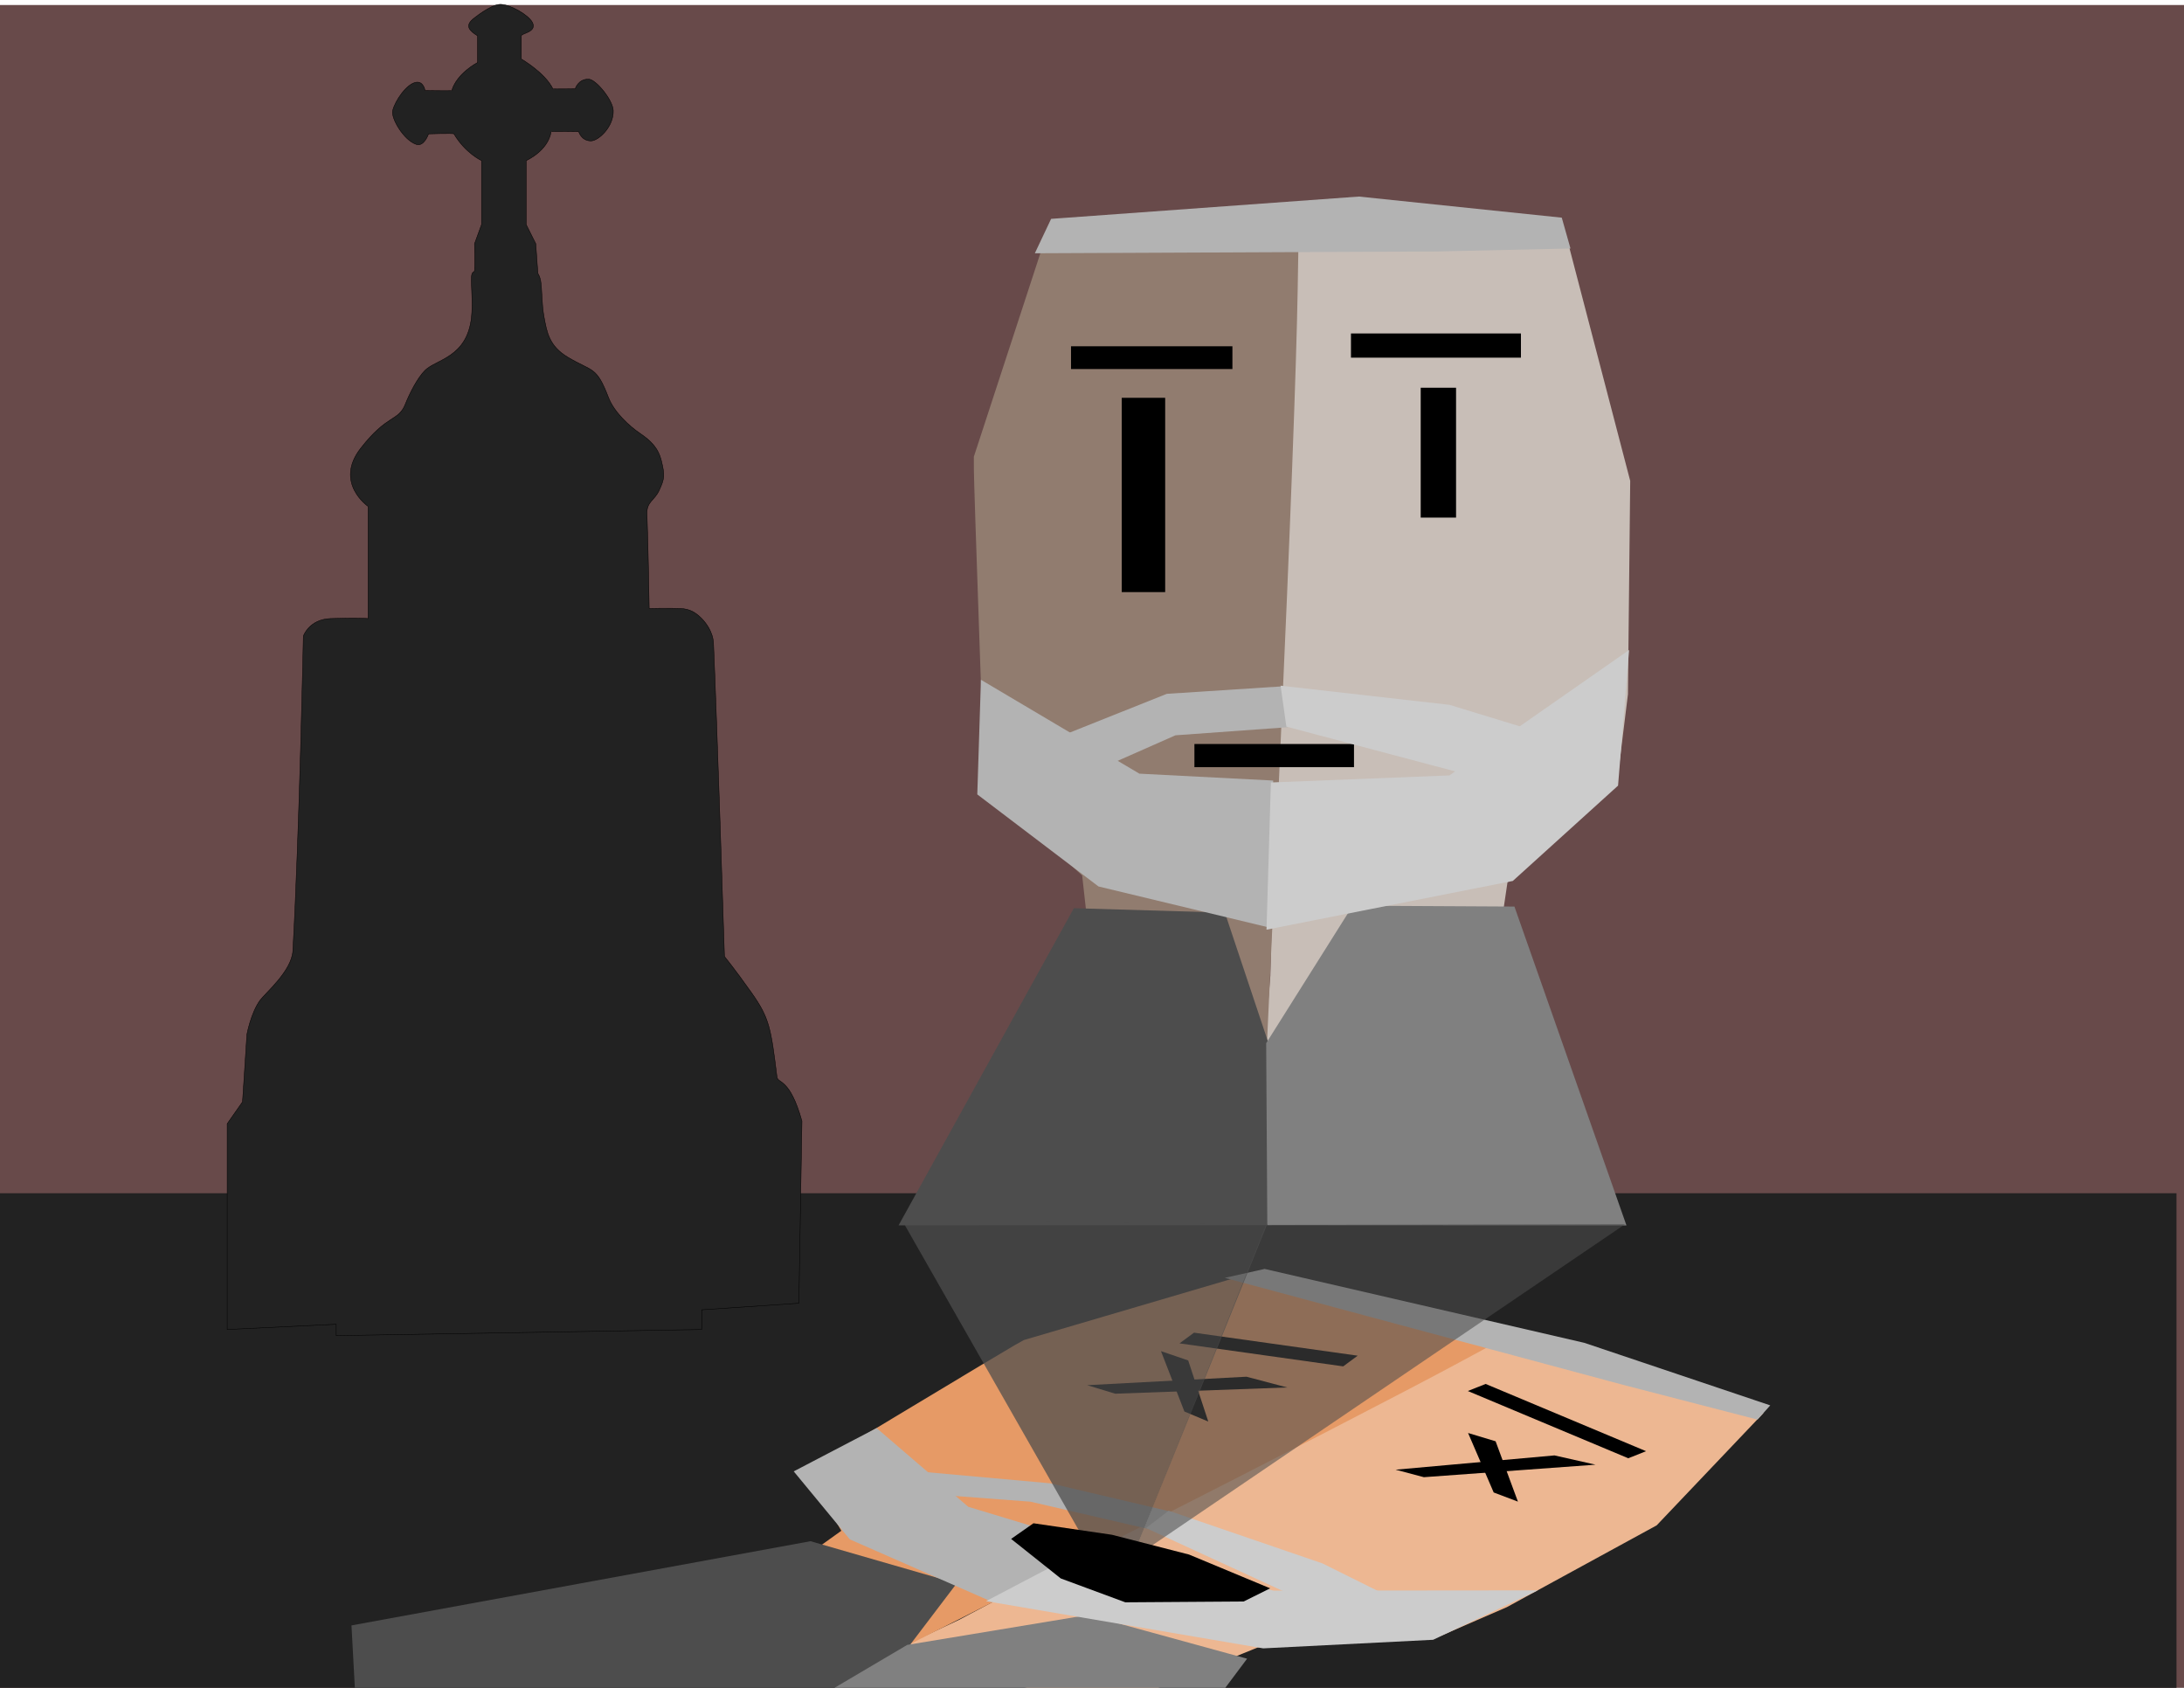 <?xml version="1.0" encoding="UTF-8" standalone="no"?>
<!-- Created with Inkscape (http://www.inkscape.org/) -->

<svg
   width="660"
   height="510"
   viewBox="0 0 174.625 134.938"
   version="1.1"
   id="svg1"
   xml:space="preserve"
   sodipodi:docname="wzór.svg"
   inkscape:version="1.3 (0e150ed6c4, 2023-07-21)"
   xmlns:inkscape="http://www.inkscape.org/namespaces/inkscape"
   xmlns:sodipodi="http://sodipodi.sourceforge.net/DTD/sodipodi-0.dtd"
   xmlns="http://www.w3.org/2000/svg"
   xmlns:svg="http://www.w3.org/2000/svg"><sodipodi:namedview
     id="namedview1"
     pagecolor="#ffffff"
     bordercolor="#000000"
     borderopacity="0.25"
     inkscape:showpageshadow="2"
     inkscape:pageopacity="0.0"
     inkscape:pagecheckerboard="0"
     inkscape:deskcolor="#d1d1d1"
     inkscape:document-units="mm"
     inkscape:zoom="0.60827381"
     inkscape:cx="213.71954"
     inkscape:cy="281.94539"
     inkscape:window-width="887"
     inkscape:window-height="1033"
     inkscape:window-x="780"
     inkscape:window-y="61"
     inkscape:window-maximized="0"
     inkscape:current-layer="layer1-4-5-5"
     showgrid="false" /><defs
     id="defs1" /><g
     inkscape:label="Warstwa 1"
     id="layer1"
     transform="translate(-50.296,-195.058)"><g
       inkscape:label="Warstwa 1"
       id="layer1-85"
       transform="translate(26.183,118.81)"><g
         inkscape:label="Warstwa 1"
         id="layer1-4-5-5"
         transform="translate(-219.905,28.683)"><g
           inkscape:label="Warstwa 1"
           id="layer1-89"
           transform="translate(215.094,-19.812)"><g
             inkscape:label="Warstwa 1"
             id="layer1-4-5-3"
             transform="translate(-219.905,28.683)"><g
               inkscape:label="Warstwa 1"
               id="layer1-3"
               transform="translate(216.584,-22.546)"><g
                 inkscape:label="Warstwa 1"
                 id="layer1-4-5-0"
                 transform="translate(-219.905,28.683)"><g
                   inkscape:label="Warstwa 1"
                   id="layer1-5"
                   transform="translate(235.551,-57.445)"><g
                     inkscape:label="Warstwa 1"
                     id="layer1-82"
                     transform="translate(3.492,0.03)"><rect
                       style="fill:#684a4a;fill-opacity:1;stroke:none;stroke-width:0.519;stroke-linecap:round;stroke-linejoin:round;stroke-miterlimit:10.1;stroke-dasharray:none;stroke-opacity:1;paint-order:fill markers stroke"
                       id="rect77"
                       width="174.907"
                       height="134.824"
                       x="12.937"
                       y="90.373" /><rect
                       style="fill:#222222;fill-opacity:1;stroke:none;stroke-width:0.52;stroke-linecap:round;stroke-linejoin:round;stroke-miterlimit:10.1;stroke-dasharray:none;stroke-opacity:1;paint-order:fill markers stroke"
                       id="rect74"
                       width="174.802"
                       height="39.681"
                       x="12.33"
                       y="185.37" /><g
                       inkscape:label="Warstwa 1"
                       id="layer1-4"
                       transform="translate(4.005,-19.301)" /><g
                       inkscape:label="Warstwa 1"
                       id="layer1-9-0"
                       transform="matrix(1,0,0,0.995,5.106,28.428)"><g
                         inkscape:label="Warstwa 1"
                         id="layer1-91"
                         transform="translate(-9.989,-11.317)"><g
                           inkscape:label="Warstwa 1"
                           id="layer1-898"
                           transform="translate(-24.174,-1.214)"><g
                             inkscape:label="Warstwa 1"
                             id="layer1-0"
                             transform="translate(19.871,20.948)"><g
                               inkscape:label="Warstwa 1"
                               id="layer1-9-2"
                               transform="translate(5.615,27.413)"><g
                                 inkscape:label="Warstwa 1"
                                 id="layer1-42"
                                 transform="translate(-42.848,-141.376)"><g
                                   inkscape:label="Warstwa 1"
                                   id="layer1-4-5-4"
                                   transform="translate(-219.905,28.683)" /><g
                                   inkscape:label="Warstwa 1"
                                   id="layer1-9-9"
                                   transform="matrix(0.816,0,0,0.816,33.557,77.543)"><g
                                   inkscape:label="Warstwa 1"
                                   id="layer1-02"
                                   transform="matrix(1.226,0,0,1.226,442.025,59.586)"><g
                                   inkscape:label="Warstwa 1"
                                   id="layer1-8"
                                   transform="matrix(0.598,0.163,-0.417,0.234,-257.97,117.34)"><path
                                   style="display:inline;fill:#edb792;fill-opacity:1;stroke-width:0.204"
                                   d="m 108.299,155.266 1.308,-53.454 2.289,-44.737 10.283,0.102 16.562,-0.144 8.602,0.002 4.246,16.323 4.246,16.323 -0.15,14.142 -0.15,14.142 -1.335,10.86 -14.58,14.073 -2.651,16.777 -9.571,6.989 -8.627,0.01 -8.512,-0.134 -2.869,-0.235 z"
                                   id="path10-9"
                                   sodipodi:nodetypes="cccccccccccccccccc" /><path
                                   style="display:inline;fill:#e69a66;fill-opacity:1;stroke-width:0.203"
                                   d="m 83.364,142.026 -12.983,-11.915 -0.001,-1.343 c -7.94e-4,-0.739 -0.297,-9.757 -0.658,-20.04 C 69.361,98.444 69.063,89.243 69.06,88.281 l -0.005,-1.749 4.748,-14.575 4.748,-14.575 3.228,-0.141 c 10.076,-0.439 28.223,-0.564 29.722,-0.206 l 0.455,0.109 -0.122,7.368 c -0.163,9.883 -1.003,32.172 -2.301,61.053 -0.257,5.713 -0.567,12.659 -0.689,15.437 l -1.166,25.508 -2.554,0.011 -3.676,0.03 -15.343,0.09 z"
                                   id="path11-5"
                                   sodipodi:nodetypes="cccsccccsscsssccccc" /><path
                                   style="fill:#4d4d4d;stroke-width:0.206"
                                   d="m 82.27,146.363 19.95,0.591 6.867,20.619 -0.386,12.114 -42.856,30.395 -11.3,-15.501 z"
                                   id="path12-7"
                                   sodipodi:nodetypes="ccccccc" /><path
                                   style="fill:#808080;stroke-width:0.206"
                                   d="m 119.105,146.032 21.365,0.116 3.177,9.414 -35.563,24.566 -0.41,-15.87 z"
                                   id="path12-3-9"
                                   sodipodi:nodetypes="cccccc" /><path
                                   style="fill:#000000;stroke-width:0.265"
                                   d="M 87.175,120.951 103.214,130.103"
                                   id="path14-0" /><rect
                                   style="fill:#000000;stroke-width:0.266"
                                   id="rect16-0"
                                   width="19.08"
                                   height="3.407"
                                   x="74.121"
                                   y="94.11"
                                   transform="matrix(0.966,-0.259,0.123,0.992,0,0)" /><rect
                                   style="fill:#000000;stroke-width:0.265"
                                   id="rect17-8"
                                   width="25.86"
                                   height="2.788"
                                   x="127.496"
                                   y="41.278"
                                   transform="matrix(0.977,0.212,-0.167,0.986,0,0)" /><path
                                   style="fill:#b3b3b3;stroke-width:0.543"
                                   d="m 107.932,148.892 0.669,-19.445 -17.676,-0.912 -20.933,-12.444 -0.481,15.193 16.008,12.199 z"
                                   id="path18-9"
                                   sodipodi:nodetypes="ccccccc" /><path
                                   style="fill:#cccccc;stroke-width:0.543"
                                   d="m 107.717,149.21 0.576,-19.507 23.584,-0.935 23.74,-16.624 -1.458,17.977 -13.902,12.631 z"
                                   id="path18-6-3"
                                   sodipodi:nodetypes="ccccccc" /><path
                                   style="fill:#b3b3b3;stroke-width:0.236"
                                   d="m 109.732,116.968 0.824,5.409 -14.867,1.074 -12.075,5.352 -10.507,-2.265 21.441,-8.583 z"
                                   id="path18-8-4"
                                   sodipodi:nodetypes="ccccccc" /><path
                                   style="fill:#cccccc;stroke-width:0.236"
                                   d="m 109.579,116.875 0.762,5.425 23.932,6.367 6.026,0.087 11.125,-3.348 -19.532,-5.993 z"
                                   id="path18-6-7-3"
                                   sodipodi:nodetypes="ccccccc" /><path
                                   style="fill:#b3b3b3;stroke-width:0.434"
                                   d="M 146.723,54.846 119.92,52.048 79.263,55.004 77.113,59.566 130.175,59.326 147.875,58.934 Z"
                                   id="path18-8-3-7"
                                   sodipodi:nodetypes="ccccccc" /><path
                                   style="fill:#000000;fill-opacity:1;stroke:none;stroke-width:0.756;stroke-linecap:round;stroke-linejoin:round;stroke-miterlimit:10.1;stroke-dasharray:none;stroke-opacity:1;paint-order:fill markers stroke"
                                   d="m 82.031,92.983 3.89,0.214 14.466,-12.221 -5.394,0.068 z"
                                   id="path69"
                                   sodipodi:nodetypes="ccccc" /><path
                                   style="fill:#000000;fill-opacity:1;stroke:none;stroke-width:0.756;stroke-linecap:round;stroke-linejoin:round;stroke-miterlimit:10.1;stroke-dasharray:none;stroke-opacity:1;paint-order:fill markers stroke"
                                   d="m 87.128,80.94 -3.945,-0.442 11.832,12.479 3.763,0.82 z"
                                   id="path70"
                                   sodipodi:nodetypes="ccccc" /><path
                                   style="fill:#000000;fill-opacity:1;stroke:none;stroke-width:0.756;stroke-linecap:round;stroke-linejoin:round;stroke-miterlimit:10.1;stroke-dasharray:none;stroke-opacity:1;paint-order:fill markers stroke"
                                   d="m 123.385,93.181 3.751,-0.041 13.424,-13.646 -5.186,0.435 z"
                                   id="path69-4"
                                   sodipodi:nodetypes="ccccc" /><path
                                   style="fill:#000000;fill-opacity:1;stroke:none;stroke-width:0.756;stroke-linecap:round;stroke-linejoin:round;stroke-miterlimit:10.1;stroke-dasharray:none;stroke-opacity:1;paint-order:fill markers stroke"
                                   d="m 127.804,80.353 -3.813,-0.191 11.886,12.135 3.654,0.596 z"
                                   id="path70-2"
                                   sodipodi:nodetypes="ccccc" /></g><g
                                   inkscape:label="Warstwa 1"
                                   id="layer1-8-9-5"
                                   transform="matrix(0.605,0,0,0.606,-298.53,25.462)"><path
                                   style="display:inline;fill:#c8beb7;stroke-width:0.204"
                                   d="m 108.229,155.315 1.308,-53.454 2.289,-44.737 10.283,0.102 16.562,-0.144 8.602,0.002 4.246,16.323 4.246,16.323 -0.15,14.142 -0.15,14.142 -1.335,10.86 -14.58,14.073 -3.508,23.756 -17.342,0.019 -8.512,-0.134 -2.869,-0.235 z"
                                   id="path10-9-2-4"
                                   sodipodi:nodetypes="ccccccccccccccccc" /><path
                                   style="display:inline;fill:#917c6f;stroke-width:0.203"
                                   d="m 83.364,142.026 -12.983,-11.915 -0.001,-1.343 c -7.94e-4,-0.739 -0.297,-9.757 -0.658,-20.04 C 69.361,98.444 69.063,89.243 69.06,88.281 l -0.005,-1.749 4.748,-14.575 4.748,-14.575 3.228,-0.141 c 10.076,-0.439 28.223,-0.564 29.722,-0.206 l 0.455,0.109 -0.122,7.368 c -0.163,9.883 -1.003,32.172 -2.301,61.053 -0.257,5.713 -0.567,12.659 -0.689,15.437 l -1.166,25.508 -2.554,0.011 -3.676,0.03 -15.343,0.09 z"
                                   id="path11-5-1-9"
                                   sodipodi:nodetypes="cccsccccsscsssccccc" /><path
                                   style="fill:#4d4d4d;stroke-width:0.206"
                                   d="m 82.27,146.363 19.95,0.591 6.867,20.619 -0.663,20.803 -49.31,0.023 z"
                                   id="path12-7-6-4"
                                   sodipodi:nodetypes="cccccc" /><path
                                   style="fill:#808080;stroke-width:0.206"
                                   d="m 119.105,146.032 21.365,0.116 14.799,42.258 -47.445,-0.024 -0.15,-24.125 z"
                                   id="path12-3-9-9-2"
                                   sodipodi:nodetypes="cccccc" /><rect
                                   style="fill:#000000;stroke-width:0.32"
                                   id="rect12-2-8-5"
                                   width="4.67"
                                   height="17.212"
                                   x="128.088"
                                   y="77.386" /><rect
                                   style="fill:#000000;stroke-width:0.347"
                                   id="rect13-0-8-4"
                                   width="5.737"
                                   height="25.751"
                                   x="88.594"
                                   y="78.721" /><path
                                   style="fill:#000000;stroke-width:0.265"
                                   d="M 87.175,120.951 103.214,130.103"
                                   id="path14-0-8-7" /><rect
                                   style="fill:#000000;stroke-width:0.265"
                                   id="rect15-3-5-6"
                                   width="21.081"
                                   height="3.069"
                                   x="98.194"
                                   y="124.604" /><rect
                                   style="fill:#000000;stroke-width:0.265"
                                   id="rect16-0-8-1"
                                   width="21.322"
                                   height="3.019"
                                   x="81.892"
                                   y="71.891" /><rect
                                   style="fill:#000000;stroke-width:0.265"
                                   id="rect17-8-3-9"
                                   width="22.454"
                                   height="3.208"
                                   x="118.875"
                                   y="70.193" /><path
                                   style="fill:#b3b3b3;stroke-width:0.543"
                                   d="m 107.932,148.892 0.669,-19.445 -17.676,-0.912 -20.933,-12.444 -0.481,15.193 16.008,12.199 z"
                                   id="path18-9-4-4"
                                   sodipodi:nodetypes="ccccccc" /><path
                                   style="fill:#cccccc;stroke-width:0.543"
                                   d="m 107.717,149.21 0.576,-19.507 23.584,-0.935 23.74,-16.624 -1.458,17.977 -13.902,12.631 z"
                                   id="path18-6-3-4-3"
                                   sodipodi:nodetypes="ccccccc" /><path
                                   style="fill:#b3b3b3;stroke-width:0.236"
                                   d="m 109.732,116.968 0.824,5.409 -14.867,1.074 -12.075,5.352 -10.507,-2.265 21.441,-8.583 z"
                                   id="path18-8-4-5-4"
                                   sodipodi:nodetypes="ccccccc" /><path
                                   style="fill:#cccccc;stroke-width:0.236"
                                   d="m 109.579,116.875 0.762,5.425 23.932,6.367 6.026,0.087 11.125,-3.348 -19.532,-5.993 z"
                                   id="path18-6-7-3-2-2"
                                   sodipodi:nodetypes="ccccccc" /><path
                                   style="fill:#b3b3b3;stroke-width:0.434"
                                   d="M 146.723,54.846 119.92,52.048 79.263,55.004 77.113,59.566 130.175,59.326 147.875,58.934 Z"
                                   id="path18-8-3-7-1-0"
                                   sodipodi:nodetypes="ccccccc" /><path
                                   style="fill:#4d4d4d;fill-opacity:0.739;stroke:none;stroke-width:0.857;stroke-linecap:round;stroke-linejoin:round;stroke-miterlimit:10.1;stroke-dasharray:none;stroke-opacity:1;paint-order:fill markers stroke"
                                   d="m 59.55,187.686 25.804,45.4 h 4.374 l 18.095,-44.864 z"
                                   id="path72" /><path
                                   style="fill:#4d4d4d;fill-opacity:0.567;stroke:none;stroke-width:0.857;stroke-linecap:round;stroke-linejoin:round;stroke-miterlimit:10.1;stroke-dasharray:none;stroke-opacity:1;paint-order:fill markers stroke"
                                   d="m 155.113,188.232 -47.453,0.109 -17.774,44.332 z"
                                   id="path73" /></g><path
                                   style="fill:#000000;fill-opacity:1;stroke:none;stroke-width:0.519;stroke-linecap:round;stroke-linejoin:round;stroke-miterlimit:10.1;stroke-dasharray:none;stroke-opacity:1;paint-order:fill markers stroke"
                                   d="m -253.773,164.815 3.969,3.175 5.159,1.918 9.459,-0.066 2.117,-1.058 -6.482,-2.712 -6.152,-1.587 -6.284,-0.926 z"
                                   id="path71" /></g></g></g></g></g></g></g></g></g></g></g></g></g><g
             inkscape:label="Warstwa 1"
             id="layer1-9-4"
             transform="translate(5.615,27.413)" /></g><g
           style="clip-rule:evenodd;fill-rule:evenodd;stroke-linecap:round;stroke-linejoin:round;stroke-miterlimit:1.5;stroke-width:1;stroke-dasharray:none;fill:#222222;fill-opacity:1"
           id="g36"
           transform="matrix(0.035,0,0,0.035,241.289,38.074)"><path
             d="m 597,2838 35,-50 10,-154 c 0,0 9,-49 30,-78 11.412,-15.76 72.424,-66.8 75,-113 15,-269 24,-719 24,-719 0,0 12.993,-38.18 62,-40 54,-2 86,0 86,0 v -256 c 0,0 -78.432,-53.96 -17,-133 61.432,-79.04 85.754,-60.38 102,-101 10,-25 27.49,-59.49 45,-77 25,-25 96,-29 106,-121 3.49,-32.086 -0.9,-71.582 0,-92 0.62,-14.166 6.49,-9.506 7,-15 1.17,-12.667 0,-61 0,-61 l 16,-44 V 638 c 0,0 -37,-17 -63,-61 -1.14,-1.925 -58,0 -58,0 0,0 -10,30 -28,24 -28.54,-9.513 -58.014,-59.34 -54,-77 5,-22 32,-62 54,-65 16.84,-2.297 20,19 20,19 0,0 60.71,0.958 61,0 12,-40 59,-64 59,-64 v -61 c -18.58,-11.478 -29.08,-22.335 -11,-38 0,0 41,-34 63,-34 22,0 64,24 73,41 11.99,22.653 -25,25 -25.05,31 -0.15,20.027 0,53 0,53 0,0 54.05,31 72.05,68 0.44,0.899 51,0 51,0 0,0 7,-23 31,-22 16.71,0.696 55.35,47.988 56,72 1,37 -33.97,69 -51,69 -22,0 -28,-21 -28,-21 0,0 -62.84,-0.988 -63,0 -7,44 -57,66 -57,66 v 146 l 22,44 c 0,0 4.51,67.126 5,68 1.56,2.804 4.37,7.371 6,16 3.6,19.071 2,52 8,84 6.32,33.72 11.34,65.55 54,91 57,34 65.37,19.75 93,92 13,34 48.07,65.75 72,82 23.93,16.25 41.63,32.59 49,63 8,33 7.23,40.32 -5,67 -11,24 -29.04,25.86 -28,54 3,81 5,216 5,216 0,0 44.01,-1.17 71,0 23,1 35.96,9.96 49,23 7.09,7.09 25.73,28.65 27,57 8,179 25,715 25,715 0,0 22.87,27.64 62,83 41,58 44.11,80.86 58,192 2,16 29.09,1 57,101 l -7,416 -222,15 v 45 l -835,14 v -26 l -249,12 z"
             style="stroke:#000000;stroke-width:1;stroke-dasharray:none;fill:#222222;fill-opacity:1"
             id="path1" /></g></g><g
         inkscape:label="Warstwa 1"
         id="layer1-9"
         transform="translate(5.615,27.413)" /></g></g></svg>
